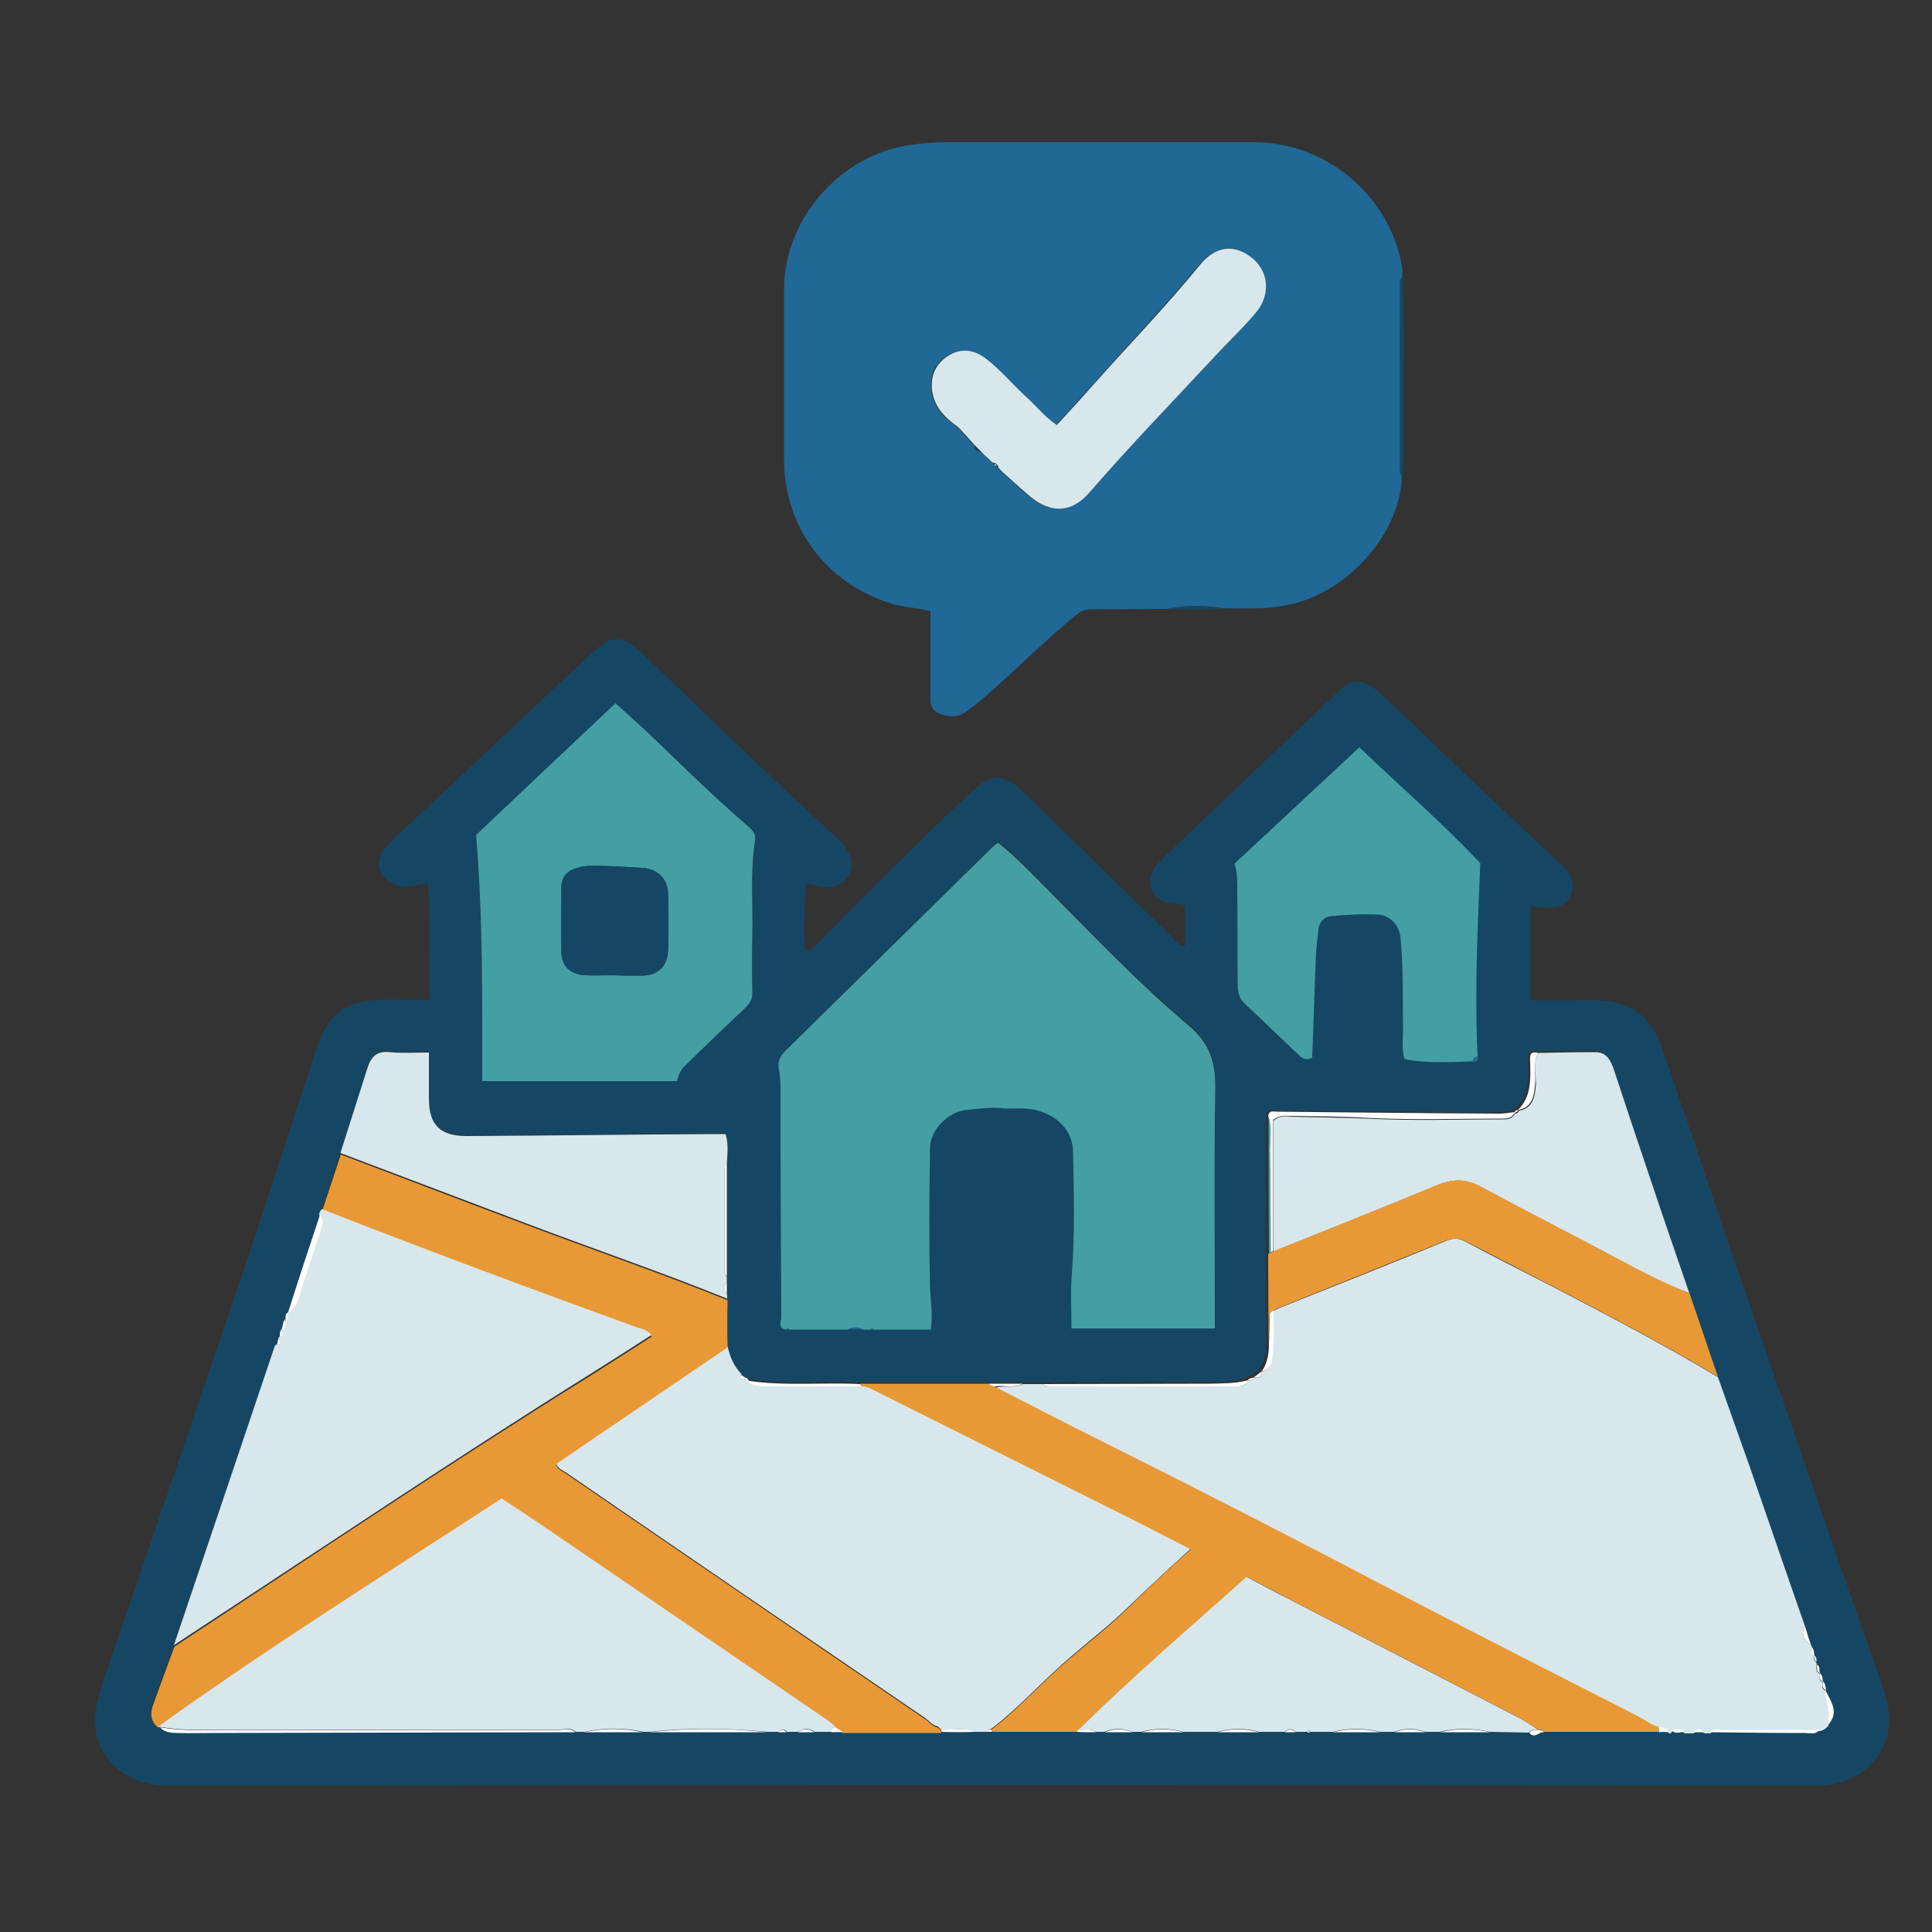 <?xml version="1.0" encoding="utf-8"?>
<!-- Generator: Adobe Illustrator 28.0.0, SVG Export Plug-In . SVG Version: 6.00 Build 0)  -->
<svg version="1.1" id="Layer_1" xmlns="http://www.w3.org/2000/svg" xmlns:xlink="http://www.w3.org/1999/xlink" x="0px" y="0px"
	 viewBox="0 0 500 500" style="enable-background:new 0 0 500 500;" xml:space="preserve">
<rect x="0" y="0" width="500" height="500" fill="#333333" stroke="none"/>
<style type="text/css">
	.st0{fill:#154765;}
	.st1{fill:#206895;}
	.st2{fill:#D8E7EB;}
	.st3{fill:#439FA4;}
	.st4{fill:#E89935;}
	.st5{fill:#FEFEFE;}
</style>
<g>
	<path class="st0" d="M111.2,258.8c-0.3-10.4,0.3-20.2-0.4-30.2c-2.7,0.2-5.1,1.4-7.7,0.6c-5.1-1.5-6.7-6-3.2-10
		c2.4-2.7,5.2-5.1,7.9-7.6c15.1-14.2,30.3-28.4,45.4-42.6c5-4.7,7.8-4.8,12.7-0.1c8.8,8.3,17.5,16.8,26.3,25.2
		c8.1,7.7,16.3,15.3,24.5,22.9c3.3,3,4.5,6.4,2.9,9.5c-1.5,2.9-5,3.8-9.3,2.5c-0.5-0.1-0.9-0.3-1.8-0.5c-0.1,5.9-0.8,11.7-0.1,17.6
		c2.2-0.3,2.8-1.6,3.7-2.5c13-13.1,26-26.2,39.5-38.8c4.9-4.6,8.3-4.6,13.1,0.1c12.9,12.5,25.7,25.1,38.6,37.6
		c0.9,0.9,1.6,2.1,3.4,2.5c0-3.6,0-7.1,0-10.4c-1-1-2-0.6-2.9-0.7c-5.3-0.3-7.7-4.6-5-9.2c0.8-1.3,2-2.4,3.1-3.5
		c14.8-14.1,29.6-28.1,44.3-42.1c3.7-3.5,6.6-3.7,10.8,0.2c7.4,6.8,14.6,13.9,21.9,20.8c8.4,7.9,16.7,15.9,25.2,23.7
		c2.5,2.3,3.7,4.8,2.3,8c-1.3,3.1-4.3,3.1-7.1,3.1c-1,0-1.9-0.2-3.2-0.4c0,8,0,15.9,0,24.4c3.4,0,6.9,0,10.3,0c3,0,6.1-0.2,9.1,0.1
		c7.4,0.7,12.1,5,14.5,11.9c6.2,17.8,12.1,35.7,18.2,53.5c13.1,37.8,26.1,75.5,39.4,113.2c4.9,13.8-4.6,24.5-17.2,24.5
		c-142.4-0.1-284.8-0.1-427.3,0c-9.1,0-16-5.3-17.9-12.4c-1.3-4.9-0.1-9.6,1.4-14.2c11.9-34.8,23.8-69.5,35.6-104.2
		c6.7-19.8,13-39.7,19.6-59.5c3.2-9.8,7.6-12.9,17.8-13.1C103.5,258.7,107.1,258.8,111.2,258.8z M192.6,356.4L192.6,356.4
		c-0.2-0.2-0.5-0.4-0.7-0.6c-2.1-2-3.1-4.4-3.6-7.2c0-4.2-0.1-8.4-0.1-12.6c0-0.5,0-0.9-0.1-1.4c0-0.9,0-1.9,0-2.8c0-0.5,0-1,0-1.5
		c0-9.7,0-19.4,0-29.1c0.1-2.6,0.5-5.2-0.3-7.9c-1.3,0-2.3,0-3.4,0c-21.2,0.2-42.5,0.4-63.7,0.5c-6.8,0-9.7-2.9-9.7-9.7
		c0-3.9,0-7.9,0-11.9c-3.9,0-7,0.3-10.1-0.1c-3.4-0.4-4.9,1.3-5.8,4.1c-2.3,7.4-4.6,14.7-7,22c-1.6,4.8-3.2,9.7-4.8,14.5
		c-0.4,0.4-0.7,0.8-0.5,1.5c-2.8,8.5-5.6,16.9-8.4,25.4l0.1-0.1c-0.7,0.4-0.5,1-0.6,1.6c-0.2,0.3-0.3,0.5-0.5,0.8
		c-0.2,0.7-0.3,1.4-0.5,2.1L73,344c-0.7,0.4-0.5,1-0.6,1.6c-0.2,0.3-0.3,0.5-0.5,0.8c-0.1,0.5-0.2,1-0.3,1.4
		c-0.2,0.2-0.4,0.3-0.5,0.5c-8.7,25.8-17.4,51.6-26.1,77.4c-1.8,4.9-3.5,9.9-5.4,14.8c-0.9,2.4-0.7,4.4,1.2,6.1
		c0.1,0.2,0.3,0.2,0.4,0.2c1.2,1.4,3,1.5,4.7,1.5c2.9,0,5.8,0,8.7,0c31.4-0.1,62.7-0.1,94.1-0.2c0.8,0,1.5,0,2.3,0
		c5.1,0,10.2,0,15.2,0c0.5,0,1,0,1.5,0c10.2,0,20.4,0,30.5,0c1,0,2,0,3,0c0.7,0,1.4,0,2.1,0c1,0,2,0,3,0c1.4,0,2.9,0,4.3,0
		c1.5,0,3,0,4.4,0c1,0,2,0,3,0c8.5,0,17,0,25.4,0c2.9,0,5.8,0,8.6,0c1,0,2,0,3,0c0.4,0,0.9,0,1.3,0c7.3,0,14.7,0,22,0
		c1.7,0,3.4,0,5,0.1c0.8,0,1.5,0,2.3,0c2.4,0,4.8,0,7.2,0c0.8,0,1.5,0,2.3,0c3.6,0,7.2,0,10.9,0c2.9,0,5.9,0,8.8,0
		c3.6,0,7.2,0,10.9,0c2.2,0,4.4,0,6.6,0c0.9,0,1.9,0,2.8,0c1,0,2,0,3,0l0.3,0.1l0.3-0.1c2,0,3.9,0,5.9,0c4.1,0,8.2,0,12.3,0
		c1.2,0,2.5,0,3.7,0c2.6,0,5.3,0,7.9,0c1.2,0,2.5,0,3.7,0c4.3,0,8.7,0,13,0c3.4,0.1,6.8,0.1,10.2,0.2c1.3,1.6,2.5-0.3,3.8-0.2
		c9.9,0,19.9,0,29.8,0c0.8,0,1.6,0,2.4,0c0.4,0.1,0.7-0.1,0.8-0.5c0.9,1.2,2.2,0.4,3.3,0.5c0.8,0,1.5,0,2.3,0c0.9,0,1.9,0,2.8,0
		c0.5,0,1,0,1.5,0c8.2,0.1,16.5,0.2,24.7,0.2c1.2,0,2.7,0.5,3.7-0.8c0.2,0,0.5-0.1,0.7-0.2c0.5,0.1,0.7-0.2,0.9-0.6
		c0.2-0.2,0.4-0.4,0.6-0.6c2.9-3.2,0.7-6.1-0.7-9l0.1,0c-0.2-0.8-0.1-1.7-0.9-2.3l0.1,0.1c-0.3-0.7,0-1.7-0.9-2.2l0,0
		c-0.2-0.8,0.2-1.7-0.8-2.3c0-0.2,0-0.5-0.1-0.7c0.1-0.6,0.1-1.2-0.5-1.6l0.1,0.1c-0.2-0.8-0.1-1.8-0.8-2.5c0.1-0.2,0.1-0.3-0.1-0.4
		c-0.5-1.7-1.1-3.3-1.6-5c-4.7-13.8-9.5-27.6-14.3-41.3c-2.7-7.7-5.5-15.4-8.2-23.1c-2.5-7.2-4.9-14.5-7.4-21.7
		c-3.6-10.5-7.2-20.9-10.7-31.4c-3-8.8-5.8-17.6-8.8-26.4c-0.8-2.4-1.8-4.6-4.8-4.6c-5,0-9.9,0.2-14.9,0.2c-2.1-0.6-2.1,0.8-2.1,2.2
		c0.2,4.5,0.5,9-3.2,12.6l0.1-0.1c-0.4,0.2-0.9,0.1-0.9,0.8l0-0.2c-1.7,0.2-3.3,0.5-5,0.5c-18.8-0.1-37.7-0.3-56.5-0.5
		c-1,0-2-0.3-2.3,1c0,11.9,0,23.8,0,35.7c0,7.8,0.1,15.5,0.1,23.3c0,2.6-0.4,5-2,7.2l0.1-0.1c-0.7,0.5-1.4,1.1-2.1,1.6l0.1-0.1
		c-0.6,0.2-1.2,0.1-1.6,0.8l0.1-0.1c-3.3,1-6.7,0.9-10,0.9c-14.4,0-28.7,0.1-43.1,0.1c-1.7,0-3.5,0-5.2,0c-3,0-6,0-8.9,0
		c-11,0-22.1,0-33.1,0c-9.8-0.5-19.6,0.7-29.3-0.9l0.1,0C193.6,356.5,193,356.6,192.6,356.4z M382.4,273.4c-0.9-16.6,0-33.1,0.7-50
		c-9.7-10.4-20.7-19.8-31.3-30c-10.9,10.1-21.6,20.1-32.3,30.1c0.8,2.6,0.7,5,0.7,7.4c0,7.6,0,15.3,0.1,22.9c0,2.2,0,4.3,1.9,6
		c4.6,4.3,9.2,8.7,13.7,13c1,0.9,2,1.9,3.7,0.9c0.3-8.3,0.5-16.8,0.9-25.2c0.1-2.7,0.4-5.3,0.7-8c0.2-1.9,1.6-3.3,3.2-3.4
		c4.1-0.4,8.2-0.6,12.3-0.4c3.1,0.1,5.4,2.8,5.7,5.6c0.8,8,0.6,16,0.7,24c0,2.6-0.4,5.3,0.4,7.8c5.9,1.2,11.8,0.7,17.6,0.6
		C382.3,275,382.7,274.5,382.4,273.4z M226.2,344c4.9,0,9.8,0,14.8,0c0.6-4-0.2-7.4-0.2-10.9c-0.3-12.1-0.2-24.2,0-36.3
		c0.1-4.4,4.7-9,9.1-9.6c3.2-0.4,6.5-0.8,9.8-0.5c0.3,0.3,0.6,0.3,0.8,0c1.7,0,3.4-0.1,5.1,0c6.9,0.5,12.1,5,12.2,11.1
		c0.1,10.5,0.4,21.1-0.3,31.6c-0.3,4.6-0.1,9.3-0.1,14.2c12.5,0,24.7,0,37.1,0c0-1.6,0-3,0-4.3c0-18.9-0.2-37.9,0.1-56.8
		c0.1-7.1-0.9-12.3-7-17.4c-12.7-10.6-24.2-22.7-35.9-34.6c-4.3-4.4-8.5-8.9-13.3-12.6c-0.5,0.4-0.9,0.5-1.1,0.8
		c-18,17.7-35.9,35.4-54,53.1c-1.5,1.4-2,3-1.6,4.9c0.5,2.6,0.4,5.3,0.4,8c0.1,18.7,0.1,37.4,0.2,56c0,1.1-1,2.8,1.2,3.2
		c0.3,0,0.6,0,0.9,0c5,0,10.1,0,15.1,0c1.3,0,2.5,0,3.8,0c0.7,0,1.4,0,2,0C225.6,344.1,225.9,344.1,226.2,344z M123.2,216.1
		c1.7,21.2,1.6,42.5,1.7,63.7c17,0,33.6,0,50.4,0c0.4-1.7,1.2-3.1,2.3-4.2c5.1-4.9,10.1-9.8,15.2-14.6c1.4-1.3,2-2.5,2-4.4
		c-0.1-4.8-0.1-9.7,0-14.6c0.2-8.1-0.6-16.3,0.7-24.3c0.3-2.1-1-3.1-2.2-4.2c-7.6-6.6-14.8-13.6-22.1-20.6
		c-3.8-3.7-7.8-7.2-11.8-10.9C147.1,193.6,135.2,204.9,123.2,216.1z"/>
	<path class="st1" d="M301.9,157.6c-6.4,0-12.8,0.1-19.3,0.1c-1.5,0-2.7,0.3-3.9,1.3c-8.4,6.8-15.9,14.5-24.1,21.6
		c-1.4,1.2-2.8,2.3-4.3,3.4c-2.4,1.8-4.9,1.7-7.5,0.5c-2.4-1.1-2-3.3-2-5.4c0-6.9,0-13.8,0-20.9c-3.6-1-7-1-10.2-2
		c-16.9-5.3-27.7-19.8-27.7-37.5c0-14.6,0-29.1,0-43.7c0-18.3,14.4-34.8,32.6-37.5c3-0.4,6-0.7,9-0.7c26.7,0,53.4,0,80.1,0
		c18.6,0,35,13.8,38.2,32c0.2,0.9,0.1,1.9,0.1,2.9c-0.8,0.8-0.6,1.8-0.6,2.7c0,15.4,0,30.7,0,46.1c0,0.9-0.3,2,0.5,2.7
		c-0.2,13-11.2,27-24.7,32c-7.2,2.7-14.5,2.3-21.8,2.2C311.6,156.6,306.8,156.6,301.9,157.6z M255.3,118.3L255.3,118.3
		c0.2,0.2,0.5,0.5,0.7,0.7c0,0-0.1-0.1-0.1-0.1c0.3,0.3,0.5,0.5,0.8,0.8l0-0.1c0.2,0.3,0.5,0.5,0.7,0.8c0.3,0.2,0.5,0.5,0.8,0.7
		l-0.1-0.1c0.3,0.3,0.5,0.5,0.8,0.8l-0.1-0.1c0.3,0.3,0.5,0.5,0.8,0.8l-0.1-0.1c0.3,0.3,0.6,0.5,0.9,0.8c2,1.8,3.9,3.6,6,5.3
		c5.4,4.5,10.8,4.2,15.3-1c10.6-12.2,21.8-23.8,32.8-35.6c3.5-3.7,7.2-7.2,10.4-11.1c3.8-4.6,3.2-10.5-0.9-13.9
		c-4.5-3.8-9.5-3.4-13.6,1.6c-9.1,10.9-18.9,21.2-28.3,31.8c-2.9,3.2-5.8,6.4-8.8,9.7c-3-2-5-4.6-7.4-6.8c-3.7-3.4-7-7.4-11.1-10.5
		c-3-2.2-6.2-2.7-9.5-0.7c-3.3,2-4.8,5-4.3,8.9c0.5,4.4,3.2,7.2,6.6,9.5c0.3,0.3,0.6,0.6,0.9,0.9c1.2,1.4,2.5,2.8,3.7,4.1
		c0,1,0.5,1.5,1.5,1.5c0.2,0.2,0.5,0.5,0.7,0.7C254.8,117.8,255.1,118.1,255.3,118.3z"/>
	<path class="st0" d="M362.9,123.4c-0.8-0.8-0.5-1.8-0.5-2.7c0-15.4,0-30.7,0-46.1c0-0.9-0.3-2,0.6-2.7c0.6,11.9,0.2,23.7,0.3,35.6
		C363.2,112.7,363.6,118.1,362.9,123.4z"/>
	<path class="st0" d="M301.9,157.6c4.8-0.9,9.6-0.9,14.5,0C311.6,157.8,306.8,157.8,301.9,157.6z"/>
	<path class="st2" d="M264.7,358.2c1.7,0,3.5,0,5.2,0c0.4,0.5,1,0.6,1.6,0.6c16.2,0,32.4,0,48.6,0c1.3,0,2.4-0.1,2.9-1.6l-0.1,0.1
		c0.6,0,1.3,0,1.6-0.8l-0.1,0.1c1.1,0,2.3,0.1,2.1-1.6l-0.1,0.1c3.2-0.7,2.8-3.5,3-5.7c0.3-3.3,0.1-6.7,0.1-10.1
		c0.5-0.3,1.1-0.6,1.6-0.8c14.3-5.7,28.7-11.4,43-17.3c1.9-0.8,3.3-0.9,5.1,0.1c6.9,3.7,13.9,7.2,20.9,10.8
		c15,7.8,30,15.6,44.5,24.3c2.7,7.7,5.5,15.4,8.2,23.1c4.8,13.8,9.5,27.6,14.3,41.3c-1.2,2.2,0,3.7,1.6,5c0.2,0.1,0.2,0.2,0.1,0.4
		c0,0.9-0.3,2,0.8,2.5l-0.1-0.1c-0.1,0.6-0.1,1.2,0.5,1.6c0.1,0.2,0.2,0.4,0.1,0.7c0,0.8-0.2,1.8,0.8,2.3l0,0c0,0.8-0.2,1.8,0.9,2.2
		l-0.1-0.1c-0.1,0.9-0.4,1.9,0.9,2.3l-0.1,0c0,3,1,6,0.7,9c-0.2,0.2-0.4,0.4-0.6,0.6c-0.3,0.2-0.6,0.4-0.9,0.6
		c-0.2,0.1-0.5,0.1-0.7,0.2c-8.3,0-16.7,0-25,0c-1.2,0-2.4-0.4-3.4,0.6c-0.5,0-1,0-1.5,0c-0.9-0.9-1.9-0.9-2.8,0c-0.8,0-1.5,0-2.3,0
		c-1-1-2.2-0.5-3.3-0.5c-0.1,0.4-0.4,0.6-0.8,0.5c-0.4-1.3-1.5-1.3-2.5-1.3c-2.1-0.5-3.6-1.8-5.5-2.8
		c-20.2-10.3-40.5-20.6-60.6-31.1c-25.7-13.5-51.6-26.8-77.6-39.8c-9.5-4.7-18.8-9.6-28.3-14.4C259.8,358.4,262.3,359.4,264.7,358.2
		z"/>
	<path class="st3" d="M259.6,286.8c-3.3-0.3-6.5,0.1-9.8,0.5c-4.4,0.5-9,5.1-9.1,9.6c-0.2,12.1-0.3,24.2,0,36.3
		c0.1,3.4,0.8,6.9,0.2,10.9c-5,0-9.9,0-14.8,0c-0.3-0.3-0.6-0.3-0.9,0c-0.7,0-1.4,0-2,0c-1.3-0.7-2.5-0.7-3.8,0c-5,0-10.1,0-15.1,0
		c-0.3-0.3-0.6-0.3-0.9,0c-2.2-0.3-1.2-2.1-1.2-3.2c-0.1-18.7-0.2-37.4-0.2-56c0-2.7,0.1-5.3-0.4-8c-0.4-1.9,0.1-3.4,1.6-4.9
		c18-17.7,36-35.4,54-53.1c0.3-0.2,0.6-0.4,1.1-0.8c4.8,3.8,9,8.3,13.3,12.6c11.7,11.8,23.2,23.9,35.9,34.6c6.1,5.1,7.2,10.4,7,17.4
		c-0.3,18.9-0.1,37.9-0.1,56.8c0,1.3,0,2.6,0,4.3c-12.4,0-24.5,0-37.1,0c0-4.8-0.3-9.5,0.1-14.2c0.8-10.5,0.5-21.1,0.3-31.6
		c-0.1-6.1-5.3-10.6-12.2-11.1c-1.7-0.1-3.4,0-5.1,0C260.1,286.8,259.9,286.8,259.6,286.8z"/>
	<path class="st2" d="M255.3,448.2c-1,0-2,0-3,0c-2.9-1.3-5.9-0.3-8.8-0.6l0.1,0c-0.3-0.3-0.6-0.5-0.9-0.8c-1.4-0.3-2.2-1.4-3.3-2.2
		c-31-21.1-62-42.3-92.9-63.5c-0.9-0.6-2.2-1-2.6-2.5c14.8-10.1,29.6-20.1,44.4-30.2c0.6,2.7,1.6,5.2,3.6,7.2
		c-0.6,1.3,0.5,0.5,0.8,0.7l-0.1-0.1c0.1,0.4,0.4,0.7,0.9,0.7l-0.1,0c1.4,1.4,3.2,1.5,5,1.5c8.2,0,16.4,0,24.5,0
		c1.6,0.1,3,0.9,4.4,1.6c22.2,11.1,44.4,22.2,66.6,33.3c4.7,2.3,9.3,4.8,14.4,7.4c-5.7,5.1-10.9,10-16,14.9
		c-4.8,4.7-10.1,8.8-15.2,13.2c-7,5.9-13.1,12.9-20.4,18.5C256.1,447.7,255.6,447.7,255.3,448.2z"/>
	<path class="st4" d="M188.3,348.7c-14.8,10.1-29.6,20.1-44.4,30.2c0.3,1.4,1.6,1.8,2.6,2.5c31,21.2,61.9,42.4,92.9,63.5
		c1.1,0.7,1.9,1.9,3.3,2.2c0.3,0.3,0.6,0.5,0.9,0.8c0,0-0.1,0-0.1,0c0,0.2,0.1,0.4,0.1,0.6c-8.5,0-17,0-25.4,0
		c-0.7-0.5-1.5-0.9-2.2-1.4c-0.7-0.6-1.4-1.3-2.2-1.8c-25-17.1-50-34.2-75-51.2c-3-2-6-4-9.1-6c-29.9,19.5-59.9,38.3-88.8,59
		c-2-1.7-2.1-3.8-1.2-6.1c1.8-4.9,3.6-9.9,5.4-14.8c1.3-0.9,2.6-1.7,3.9-2.6c34.2-22.5,68.2-45.4,102.9-67
		c5.6-3.5,11.1-7.1,16.8-10.7c-1.2-1.4-2.6-1.5-3.8-2c-27.3-9.8-54.5-20-81.5-30.6c1.6-4.8,3.2-9.7,4.8-14.5
		c15.9,6,31.8,12.1,47.8,18.1c17.4,6.6,35,12.6,52.3,19.6C188.2,340.3,188.2,344.5,188.3,348.7z"/>
	<path class="st2" d="M41,446.8c28.8-20.7,58.9-39.5,88.8-59c3.1,2,6.1,4,9.1,6c25,17.1,50,34.1,75,51.2c0.8,0.5,1.5,1.2,2.2,1.8
		c-0.6,0.3-0.8,0.8-0.8,1.4c-1.5,0-3,0-4.4,0c-1.4-1-2.9-1-4.3,0c-1,0-2,0-3,0c-0.7-0.9-1.4-0.8-2.1,0c-1,0-2,0-3,0
		c-10.2-1-20.4-1.1-30.5,0c-0.5,0-1,0-1.5,0c-5.1-1.1-10.2-1.1-15.2,0c-0.8,0-1.5,0-2.3,0c-1.2-1.2-2.8-0.6-4.2-0.6
		c-28.5,0-57,0-85.6,0c-5.9,0-11.9,0.4-17.7-0.7C41.2,447,41.1,446.9,41,446.8z"/>
	<path class="st2" d="M83.3,312.9c27,10.6,54.2,20.7,81.5,30.6c1.2,0.4,2.6,0.5,3.8,2c-5.6,3.6-11.2,7.2-16.8,10.7
		c-34.7,21.7-68.7,44.6-102.9,67c-1.3,0.9-2.6,1.7-3.9,2.6c8.7-25.8,17.4-51.6,26.1-77.4c0.1-0.2,0.3-0.4,0.5-0.5
		c1.5,0.1,0.4-1,0.7-1.5c0.9-0.6,0.7-1.5,0.6-2.4l-0.1,0.1c1.1-0.3,0.9-1.3,1-2.1c0.9-0.6,0.7-1.5,0.6-2.3l-0.1,0.1
		c1.4-0.8,2.2-2.1,2.7-3.6c1.9-5.8,3.8-11.6,5.7-17.4c0.5-1.5,1-3-0.1-4.4C82.6,313.8,82.9,313.3,83.3,312.9z"/>
	<path class="st3" d="M123.2,216.1c11.9-11.3,23.9-22.6,36.1-34.1c4.1,3.7,8,7.2,11.8,10.9c7.2,7,14.5,14,22.1,20.6
		c1.3,1.1,2.6,2.2,2.2,4.2c-1.3,8.1-0.5,16.2-0.7,24.3c-0.1,4.8-0.1,9.7,0,14.6c0.1,1.9-0.6,3.1-2,4.4c-5.1,4.8-10.2,9.7-15.2,14.6
		c-1.2,1.1-1.9,2.5-2.3,4.2c-16.7,0-33.3,0-50.4,0C124.8,258.6,125,237.4,123.2,216.1z M158.8,252.4
		C158.8,252.4,158.8,252.5,158.8,252.4c2.4,0.1,4.9,0.1,7.3,0.1c4.3-0.1,6.7-2.4,6.8-6.8c0.1-4.7,0.1-9.5,0-14.2
		c-0.1-4.1-2.8-6.7-6.8-6.9c-3.3-0.2-6.5-0.4-9.8-0.5c-2.3-0.1-4.6-0.2-6.9,0.5c-2.5,0.7-4,2.3-4.1,4.9c-0.1,5.7-0.1,11.4,0,17.1
		c0.1,3.6,2.5,5.6,6.2,5.8C153.9,252.5,156.3,252.4,158.8,252.4z"/>
	<path class="st4" d="M256.6,447.6c7.3-5.6,13.4-12.6,20.4-18.5c5.1-4.3,10.4-8.5,15.2-13.2c5.1-5,10.2-9.9,16-14.9
		c-5-2.6-9.7-5-14.4-7.4c-22.2-11.1-44.4-22.2-66.6-33.3c-1.4-0.7-2.8-1.5-4.4-1.6c-0.1-0.2-0.2-0.4-0.2-0.6c11,0,22.1,0,33.1,0
		c0.4,0.6,1,0.6,1.6,0.7c9.4,4.8,18.8,9.7,28.3,14.4c26,13,51.9,26.3,77.6,39.8c20.1,10.5,40.4,20.8,60.6,31.1
		c1.8,0.9,3.4,2.3,5.5,2.8c0,0.4,0.1,0.9,0.1,1.3c-9.9,0-19.9,0-29.8,0c-0.3-0.6-1-0.5-1.5-0.6c-1.9-1.2-3.8-2.4-5.8-3.5
		c-19.8-10.2-39.5-20.4-59.3-30.6c-3.4-1.8-6.8-3.6-10.3-5.4c-14.7,13.1-29.5,25.8-43.4,39.5c-0.2,0.2-0.4,0.4-0.6,0.6
		c-7.3,0-14.7,0-22,0C256.7,448,256.7,447.8,256.6,447.6z"/>
	<path class="st3" d="M381.1,274.7c-5.8,0.1-11.6,0.6-17.6-0.6c-0.8-2.5-0.4-5.2-0.4-7.8c-0.1-8,0.1-16-0.7-24
		c-0.3-2.7-2.6-5.4-5.7-5.6c-4.1-0.2-8.2,0-12.3,0.4c-1.7,0.2-3,1.5-3.2,3.4c-0.3,2.6-0.6,5.3-0.7,8c-0.3,8.5-0.6,16.9-0.9,25.2
		c-1.8,1-2.8,0-3.7-0.9c-4.6-4.3-9.1-8.7-13.7-13c-1.9-1.7-1.9-3.8-1.9-6c-0.1-7.6,0-15.3-0.1-22.9c0-2.4,0.1-4.8-0.7-7.4
		c10.7-10,21.5-20,32.3-30.1c10.6,10.2,21.6,19.6,31.3,30c-0.7,16.8-1.5,33.4-0.7,50C381.7,273.5,381.3,274,381.1,274.7z"/>
	<path class="st2" d="M398,272.5c5-0.1,9.9-0.2,14.9-0.2c3,0,4,2.3,4.8,4.6c2.9,8.8,5.8,17.6,8.8,26.4c3.5,10.5,7.1,20.9,10.7,31.4
		c-6.1-2.3-12-5.3-17.7-8.4c-12-6.5-24.2-12.6-36.2-19.1c-4-2.2-7.6-2.1-11.7-0.3c-13.9,5.8-28,11.3-42,17c0-11.5,0-22.9,0-33.9
		c1.8-1.4,3.2-1.1,4.5-1c6.6,0.2,13.3,0.2,19.9,0.5c11.4,0.6,22.8,0.2,34.2,0.2c1.6,0,3.2,0.1,4-1.7l0,0.2c0.5,0,0.7-0.3,0.9-0.8
		l-0.1,0.1c3.8-0.7,4.2-3.7,4.5-6.7C397.5,277.9,396.8,275.1,398,272.5z"/>
	<path class="st2" d="M188.2,336.1c-17.3-7-34.9-13-52.3-19.6c-15.9-6-31.9-12.1-47.8-18.1c2.3-7.3,4.7-14.7,7-22
		c0.9-2.9,2.4-4.5,5.8-4.1c3.1,0.3,6.3,0.1,10.1,0.1c0,4.1,0,8,0,11.9c0,6.8,2.9,9.7,9.7,9.7c21.2-0.1,42.5-0.4,63.7-0.5
		c1.1,0,2.2,0,3.4,0c0.8,2.7,0.4,5.3,0.3,7.9c-0.5,0.4-0.6,1-0.6,1.6c0,8.6,0,17.2,0,25.8c0,0.6,0.1,1.2,0.6,1.6c0,0.5,0,1,0,1.5
		c-0.9,0.9-0.9,1.9,0,2.8C188.2,335.2,188.2,335.6,188.2,336.1z"/>
	<path class="st2" d="M279.2,447.6c13.9-13.7,28.7-26.4,43.4-39.5c3.5,1.8,6.9,3.7,10.3,5.4c19.8,10.2,39.5,20.4,59.3,30.6
		c2,1,3.9,2.3,5.8,3.5c-0.8,0-1.7-0.1-2.3,0.8c-3.4-0.1-6.8-0.1-10.2-0.2c-4.3-1-8.7-1-13,0c-1.2,0-2.5,0-3.7,0c-2.6-1-5.3-1-7.9,0
		c-1.2,0-2.5,0-3.7,0c-4.1-1-8.2-1-12.3,0c-2,0-3.9,0-5.9,0c-0.2-0.4-0.4-0.4-0.7,0c-1,0-2,0-3,0c-0.9-0.9-1.9-0.9-2.8,0
		c-2.2,0-4.4,0-6.6,0c-3.6-1-7.2-1-10.9,0c-2.9,0-5.9,0-8.8,0c-3.6-1-7.2-1-10.9,0c-0.8,0-1.5,0-2.3,0c-2.4-1-4.8-1-7.2,0
		c-0.8,0-1.5,0-2.3,0C282.3,447.1,280.7,447.9,279.2,447.6z"/>
	<path class="st4" d="M329.6,323.8c14-5.6,28.1-11.2,42-17c4.1-1.7,7.7-1.9,11.7,0.3c12,6.5,24.2,12.7,36.2,19.1
		c5.8,3.1,11.6,6.1,17.7,8.4c2.5,7.2,4.9,14.5,7.4,21.7c-14.5-8.7-29.5-16.5-44.5-24.3c-6.9-3.6-13.9-7.2-20.9-10.8
		c-1.8-0.9-3.2-0.8-5.1-0.1c-14.3,5.8-28.6,11.5-43,17.3c-0.6,0.2-1.1,0.5-1.6,0.8c-1.3,0.4-0.9,1.5-1,2.3c-0.1,2.1-0.1,4.2-0.2,6.3
		c0-7.8-0.1-15.5-0.1-23.3c0.2,0,0.4-0.1,0.5-0.2C329.1,324.1,329.3,324,329.6,323.8z"/>
	<path class="st5" d="M392.1,287.8c-0.8,1.8-2.4,1.7-4,1.7c-11.4,0-22.8,0.4-34.2-0.2c-6.6-0.4-13.3-0.4-19.9-0.5
		c-1.3,0-2.7-0.3-4.5,1c0,11,0,22.5,0,33.9c-0.2,0.2-0.5,0.3-0.7,0.5c0-8.8,0-17.7-0.2-26.5c0-3,0.5-6-0.4-9c0.3-1.4,1.3-1,2.3-1
		c18.8,0.2,37.7,0.4,56.5,0.5C388.7,288.3,390.4,288,392.1,287.8z"/>
	<path class="st5" d="M41.4,447c5.9,1.1,11.8,0.7,17.7,0.7c28.5,0,57,0,85.6,0c1.4,0,2.9-0.6,4.2,0.6c-31.4,0.1-62.7,0.1-94.1,0.2
		c-2.9,0-5.8,0.1-8.7,0C44.4,448.5,42.6,448.4,41.4,447z"/>
	<path class="st5" d="M323,357.2c-0.5,1.5-1.6,1.6-2.9,1.6c-16.2,0-32.4,0-48.6,0c-0.6,0-1.2-0.1-1.6-0.6c14.4,0,28.7-0.1,43.1-0.1
		C316.3,358,319.7,358.1,323,357.2z"/>
	<path class="st5" d="M82.8,314.4c1.1,1.5,0.6,3,0.1,4.4c-1.9,5.8-3.9,11.6-5.7,17.4c-0.5,1.5-1.3,2.8-2.7,3.6
		C77.2,331.3,80,322.8,82.8,314.4z"/>
	<path class="st3" d="M328.3,288.8c0.9,3,0.4,6,0.4,9c0.1,8.8,0.1,17.7,0.2,26.5c-0.2,0.1-0.3,0.2-0.5,0.2
		C328.3,312.6,328.3,300.7,328.3,288.8z"/>
	<path class="st5" d="M398,272.5c-1.2,2.6-0.5,5.4-0.7,8.1c-0.3,3-0.7,6-4.5,6.7c3.6-3.5,3.3-8.1,3.2-12.6
		C395.9,273.3,395.9,271.9,398,272.5z"/>
	<path class="st5" d="M167.9,448.3c10.2-1.1,20.4-1.1,30.5,0C188.2,448.3,178,448.3,167.9,448.3z"/>
	<path class="st5" d="M222.6,358.2c0.1,0.2,0.2,0.4,0.2,0.6c-8.2,0-16.4,0-24.5,0c-1.8,0-3.6-0.2-5-1.5
		C203.1,358.8,212.9,357.7,222.6,358.2z"/>
	<path class="st5" d="M188.1,330.3c-0.5-0.4-0.6-1-0.6-1.6c0-8.6,0-17.2,0-25.8c0-0.6,0.1-1.2,0.6-1.6
		C188.1,311,188.1,320.6,188.1,330.3z"/>
	<path class="st5" d="M442.5,448.3c1-1,2.3-0.6,3.4-0.6c8.3,0,16.7,0,25,0c-1,1.3-2.5,0.8-3.7,0.8
		C459,448.5,450.8,448.4,442.5,448.3z"/>
	<path class="st5" d="M328.4,347.8c0.1-2.1,0.1-4.2,0.2-6.3c0-0.9-0.3-2,1-2.3c0,3.4,0.2,6.8-0.1,10.1c-0.2,2.2,0.2,5-3,5.7
		C328,352.8,328.4,350.4,328.4,347.8z"/>
	<path class="st5" d="M151.1,448.3c5.1-1.1,10.2-1.1,15.2,0C161.3,448.3,156.2,448.3,151.1,448.3z"/>
	<path class="st5" d="M473.1,446.4c0.4-3.1-0.7-6-0.7-9C473.8,440.3,476.1,443.1,473.1,446.4z"/>
	<path class="st5" d="M372.6,448.3c4.3-1,8.7-1,13,0C381.3,448.3,376.9,448.3,372.6,448.3z"/>
	<path class="st5" d="M344.9,448.3c4.1-1,8.2-1,12.3,0C353.1,448.3,349,448.3,344.9,448.3z"/>
	<path class="st5" d="M295.4,448.3c3.6-1,7.2-1,10.9,0C302.6,448.3,299,448.3,295.4,448.3z"/>
	<path class="st5" d="M315,448.3c3.6-1,7.2-1,10.9,0C322.3,448.3,318.7,448.3,315,448.3z"/>
	<path class="st5" d="M243.7,448.2c-0.1-0.2-0.1-0.4-0.1-0.6c2.9,0.2,5.9-0.7,8.8,0.6C249.4,448.3,246.5,448.3,243.7,448.2z"/>
	<path class="st5" d="M257.4,358.8c-0.6-0.1-1.2-0.1-1.6-0.7c3,0,6,0,8.9,0C262.3,359.4,259.8,358.4,257.4,358.8z"/>
	<path class="st5" d="M360.9,448.3c2.6-1,5.3-1,7.9,0C366.2,448.3,363.6,448.3,360.9,448.3z"/>
	<path class="st5" d="M285.9,448.3c2.4-1,4.8-1,7.2,0C290.7,448.3,288.3,448.3,285.9,448.3z"/>
	<path class="st5" d="M468.7,425.8c-1.6-1.3-2.8-2.8-1.6-5C467.6,422.4,468.1,424.1,468.7,425.8z"/>
	<path class="st5" d="M395.8,448.5c0.5-1,1.4-0.8,2.3-0.8c0.5,0.1,1.2,0,1.5,0.6C398.3,448.1,397.2,450.1,395.8,448.5z"/>
	<path class="st5" d="M279.2,447.6c1.4,0.3,3.1-0.5,4.4,0.7c-1.7,0-3.4,0-5-0.1C278.8,448,279,447.8,279.2,447.6z"/>
	<path class="st5" d="M206.5,448.3c1.4-1,2.9-1,4.3,0C209.3,448.3,207.9,448.3,206.5,448.3z"/>
	<path class="st5" d="M215.2,448.3c0-0.6,0.2-1.1,0.8-1.4c0.7,0.5,1.5,0.9,2.2,1.4C217.2,448.2,216.2,448.3,215.2,448.3z"/>
	<path class="st5" d="M429.4,448.3c0-0.4-0.1-0.9-0.1-1.3c1.1,0,2.1,0,2.5,1.3C431,448.2,430.2,448.2,429.4,448.3z"/>
	<path class="st1" d="M219.5,344c1.3-0.7,2.5-0.7,3.8,0C222,344,220.8,344,219.5,344z"/>
	<path class="st5" d="M326.5,354.9c0.2,1.7-1,1.7-2.1,1.6C325.1,356,325.8,355.5,326.5,354.9z"/>
	<path class="st5" d="M332.5,448.3c0.9-0.9,1.9-0.9,2.8,0C334.4,448.3,333.5,448.3,332.5,448.3z"/>
	<path class="st5" d="M188.1,334.7c-0.9-0.9-0.9-1.9,0-2.8C188.1,332.8,188.1,333.7,188.1,334.7z"/>
	<path class="st1" d="M381.1,274.7c0.2-0.7,0.6-1.1,1.3-1.3C382.7,274.5,382.3,275,381.1,274.7z"/>
	<path class="st5" d="M432.6,447.7c1.1,0,2.3-0.5,3.3,0.5C434.8,448.2,433.5,449,432.6,447.7z"/>
	<path class="st5" d="M438.2,448.3c0.9-0.9,1.9-0.9,2.8,0C440,448.3,439.1,448.3,438.2,448.3z"/>
	<path class="st5" d="M472.6,437.4c-1.2-0.4-0.9-1.4-0.9-2.3C472.5,435.7,472.4,436.6,472.6,437.4z"/>
	<path class="st5" d="M73,344c0.1,0.9,0.3,1.7-0.6,2.4l0,0c0.1-0.2,0.1-0.5,0-0.7C72.5,345.1,72.3,344.4,73,344z"/>
	<path class="st5" d="M73.9,342c-0.1,0.8,0.2,1.8-1,2.1c0.2-0.7,0.3-1.4,0.5-2.1l0.2,0L73.9,342L73.9,342z"/>
	<path class="st5" d="M74.5,339.7c0.1,0.9,0.3,1.7-0.6,2.3c0,0,0,0,0,0c0-0.2,0-0.5,0-0.7C73.9,340.7,73.8,340,74.5,339.7z"/>
	<path class="st5" d="M201.4,448.3c0.7-0.8,1.4-0.9,2.1,0C202.8,448.3,202.1,448.3,201.4,448.3z"/>
	<path class="st5" d="M72.4,346.4c-0.3,0.4,0.7,1.6-0.7,1.5c0.1-0.5,0.2-1,0.3-1.4c0,0,0.2,0,0.2,0L72.4,346.4L72.4,346.4z"/>
	<path class="st5" d="M469.6,428.7c-1.2-0.5-0.8-1.6-0.8-2.5C469.6,426.9,469.4,427.8,469.6,428.7z"/>
	<path class="st5" d="M471,433.1c-1-0.5-0.7-1.4-0.8-2.3C471.2,431.3,470.7,432.3,471,433.1z"/>
	<path class="st5" d="M471.8,435.2c-1.1-0.4-0.9-1.4-0.9-2.2C471.8,433.5,471.6,434.5,471.8,435.2z"/>
	<path class="st5" d="M256.6,447.6c0.1,0.2,0.1,0.4,0,0.6c-0.4,0-0.9,0-1.3,0C255.6,447.7,256.1,447.7,256.6,447.6z"/>
	<path class="st5" d="M324.5,356.5c-0.3,0.8-0.9,0.8-1.6,0.8C323.2,356.6,323.9,356.7,324.5,356.5z"/>
	<path class="st5" d="M192.7,356.5c-0.3-0.2-1.4,0.6-0.8-0.7C192.2,356.1,192.5,356.3,192.7,356.5z"/>
	<path class="st5" d="M470.1,430.1c-0.6-0.4-0.6-1-0.5-1.6C470.2,428.9,470.1,429.5,470.1,430.1z"/>
	<path class="st5" d="M471.7,447.5c0.3-0.2,0.6-0.4,0.9-0.6C472.4,447.3,472.1,447.6,471.7,447.5z"/>
	<path class="st1" d="M225.3,344.1c0.3-0.3,0.6-0.3,0.9,0C225.9,344.1,225.6,344.1,225.3,344.1z"/>
	<path class="st5" d="M193.5,357.2c-0.5,0-0.7-0.3-0.9-0.7C193,356.6,193.6,356.5,193.5,357.2z"/>
	<path class="st1" d="M203.4,344c0.3-0.3,0.6-0.3,0.9,0C204,344,203.7,344,203.4,344z"/>
	<path class="st2" d="M73.8,341.3c0,0.2,0,0.5,0,0.7c0,0-0.2,0-0.2,0s-0.2,0-0.2,0C73.5,341.8,73.7,341.5,73.8,341.3z"/>
	<path class="st5" d="M392.9,287.2c-0.1,0.4-0.4,0.7-0.9,0.8C392,287.3,392.5,287.4,392.9,287.2z"/>
	<path class="st5" d="M338.3,448.3c0.2-0.4,0.4-0.4,0.7,0l-0.3,0.1L338.3,448.3z"/>
	<path class="st1" d="M259.6,286.8c0.3,0,0.5,0,0.8,0C260.1,287.1,259.9,287.1,259.6,286.8z"/>
	<path class="st2" d="M72.4,346.4l-0.2,0c0,0-0.2,0-0.2,0c0.2-0.3,0.3-0.5,0.5-0.8C72.5,345.9,72.5,346.1,72.4,346.4z"/>
	<path class="st2" d="M254.6,117.6c-0.2-0.2-0.5-0.5-0.7-0.7c-0.5-0.5-1-1-1.5-1.5c-1.2-1.4-2.5-2.8-3.7-4.1
		c-0.3-0.3-0.6-0.6-0.9-0.9c-3.4-2.4-6.1-5.2-6.6-9.5c-0.4-3.8,1-6.8,4.3-8.9c3.3-2,6.5-1.5,9.5,0.7c4.1,3.1,7.3,7.1,11.1,10.5
		c2.4,2.2,4.4,4.8,7.4,6.8c3-3.3,6-6.5,8.8-9.7c9.4-10.6,19.3-20.8,28.3-31.8c4.1-5,9-5.4,13.6-1.6c4.1,3.4,4.7,9.3,0.9,13.9
		c-3.2,3.9-7,7.4-10.4,11.1c-11,11.8-22.2,23.4-32.8,35.6c-4.5,5.2-9.9,5.5-15.3,1c-2-1.7-4-3.5-6-5.3c-0.3-0.3-0.6-0.5-0.9-0.8
		l0.1,0.1c-0.3-0.3-0.5-0.5-0.8-0.8l0.1,0.1c-0.3-0.3-0.5-0.5-0.8-0.8l0.1,0.1c-0.1-0.2-0.1-0.4-0.1-0.6c-0.3-0.2-0.5-0.5-0.8-0.7
		c-0.2,0-0.4,0-0.6-0.1l0,0.1c-0.3-0.3-0.5-0.5-0.8-0.8l0.1,0.1c-0.3-0.3-0.5-0.5-0.8-0.8c0,0,0.1,0.1,0.1,0.1
		C255.1,118.1,254.8,117.8,254.6,117.6z"/>
	<path class="st0" d="M252.4,115.4c0.5,0.5,1,1,1.5,1.5C252.8,116.9,252.4,116.4,252.4,115.4z"/>
	<path class="st0" d="M258.2,121.2c0.3,0.3,0.5,0.5,0.8,0.8C258.7,121.7,258.5,121.4,258.2,121.2z"/>
	<path class="st0" d="M258.2,120.6c0,0.2,0.1,0.4,0.1,0.6c-0.3-0.2-0.5-0.5-0.8-0.7l0,0C257.7,120.5,258,120.5,258.2,120.6z"/>
	<path class="st0" d="M256.8,119.7c0.2,0.1,0.4,0.1,0.6,0.1c0.1,0.2,0.1,0.4,0.2,0.6l0,0C257.2,120.2,257,120,256.8,119.7z"/>
	<path class="st0" d="M258.9,121.9c0.3,0.3,0.5,0.5,0.8,0.8C259.5,122.4,259.2,122.2,258.9,121.9z"/>
	<path class="st0" d="M256,119c0.3,0.3,0.5,0.5,0.8,0.8C256.5,119.5,256.3,119.3,256,119z"/>
	<path class="st0" d="M255.3,118.3c0.3,0.3,0.5,0.5,0.8,0.8C255.8,118.8,255.6,118.5,255.3,118.3z"/>
	<path class="st0" d="M254.6,117.6c0.3,0.3,0.5,0.5,0.8,0.8C255.1,118.1,254.8,117.8,254.6,117.6z"/>
	<path class="st5" d="M247.8,110.4c0.3,0.3,0.6,0.6,0.9,0.9C248.4,111,248.1,110.7,247.8,110.4z"/>
	<path class="st0" d="M259.7,122.6c0.3,0.3,0.6,0.5,0.9,0.8C260.3,123.1,260,122.9,259.7,122.6z"/>
	<path class="st5" d="M243.6,447.7c-0.3-0.3-0.6-0.5-0.9-0.8C243,447.2,243.3,447.5,243.6,447.7z"/>
	<path class="st0" d="M158.8,252.4c-2.4,0-4.9,0.1-7.3,0c-3.7-0.1-6.1-2.2-6.2-5.8c-0.2-5.7-0.1-11.4,0-17.1c0-2.6,1.5-4.2,4.1-4.9
		c2.3-0.7,4.6-0.5,6.9-0.5c3.3,0.1,6.5,0.3,9.8,0.5c4.1,0.2,6.8,2.8,6.8,6.9c0.1,4.7,0.1,9.5,0,14.2c-0.1,4.4-2.5,6.7-6.8,6.8
		C163.6,252.5,161.2,252.5,158.8,252.4C158.8,252.5,158.8,252.4,158.8,252.4z"/>
	<path class="st5" d="M257.5,120.5c0-0.2-0.1-0.4-0.2-0.6c0.3,0.2,0.5,0.5,0.8,0.7C258,120.5,257.7,120.5,257.5,120.5z"/>
</g>
</svg>
